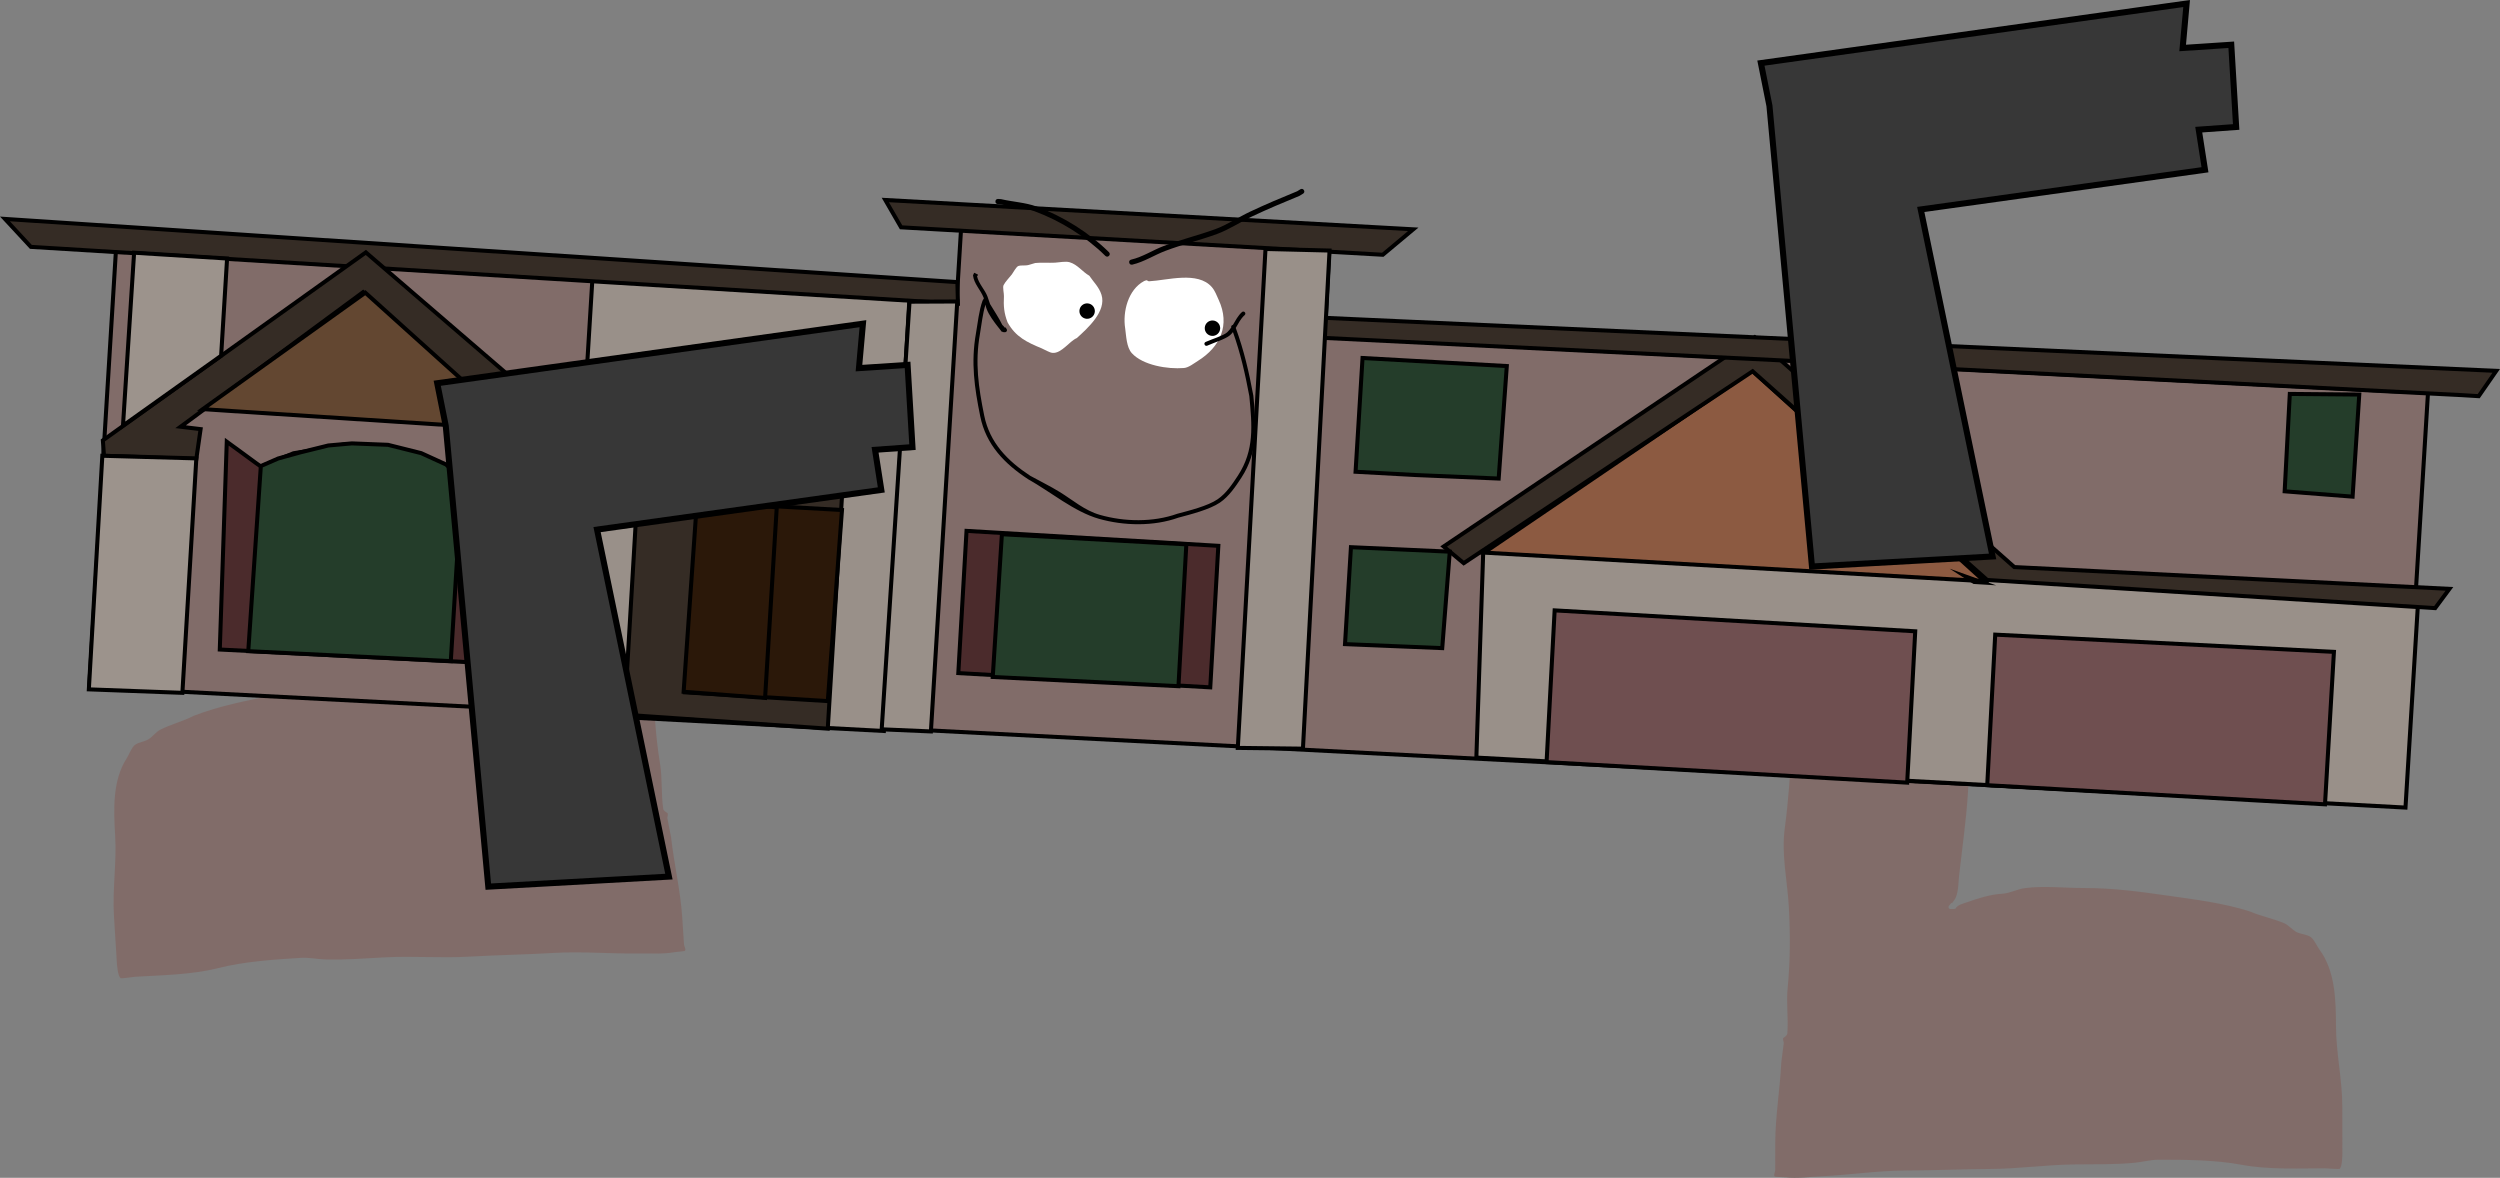 <svg version="1.1" xmlns="http://www.w3.org/2000/svg" xmlns:xlink="http://www.w3.org/1999/xlink" width="618.287" height="291.283" viewBox="0,0,618.287,291.283"><rect x="0" y="0" width="618.287" height="291.283" fill="#808080" stroke="none"/><g transform="translate(-19.765,-77.744)"><g data-paper-data="{&quot;isPaintingLayer&quot;:true}" fill-rule="nonzero" stroke-linejoin="miter" stroke-miterlimit="10" stroke-dasharray="" stroke-dashoffset="0" style="mix-blend-mode: normal"><path d="M465.698,216.876c-0.445,-0.527 -1.775,-1.854 -2.358,-2.212c-0.417,-0.257 -1.114,0.039 -1.455,-0.305c-0.179,-0.18 -0.383,-0.408 -0.506,-0.538c1.1,0.115 2.189,0.187 3.32,0.185c6.91,-0.011 13.924,0.346 20.754,-0.698c3.66,-0.559 7.233,-0.295 10.916,-0.492c3.337,-0.179 6.585,-0.712 9.938,-0.718c1.41,-0.002 2.637,-0.117 4.018,-0.383c0.509,-0.098 1.052,-0.796 1.467,-0.499c0.415,0.296 -0.395,1.008 -0.497,1.493c-0.25,1.191 -0.642,2.423 -0.767,3.631c-0.252,2.417 0.848,5.861 -0.357,8.02c-0.125,6.717 -1.714,13.229 -2.035,19.903c-0.315,6.558 -1.337,13.134 -1.346,19.609c-0.009,6.687 -0.44,13.255 -1.264,19.899c-0.431,3.475 -0.838,6.931 -1.234,10.41c-0.19,1.667 -0.156,3.963 -0.831,5.515c-0.206,0.474 -0.585,0.956 -0.958,1.44l-0.137,-0.1l-0.605,0.754c-0.066,0.081 -0.106,0.183 -0.106,0.294c0,0.263 0.224,0.476 0.5,0.475l1,-0.002l-0,-0.101l0.174,0.073c0.59,-1.067 1.902,-1.278 3.04,-1.69c2.468,-0.893 5.753,-1.922 8.487,-2.049c1.991,-0.106 3.725,-1.144 5.687,-1.403c4.709,-0.622 9.905,-0.015 14.666,-0.023c7.055,-0.012 13.774,0.896 20.748,1.892c6.838,0.977 13.604,1.802 20.234,3.897c2.732,1.197 5.823,1.776 8.493,2.921c1.116,0.479 1.976,1.605 3.048,2.18c1.013,0.543 2.625,0.565 3.522,1.243c0.831,0.628 1.528,2.219 2.126,3.069c3.911,5.213 4.095,12.553 4.107,18.909c0.012,6.673 1.553,13.203 1.565,19.927c0.007,3.757 0.011,7.517 0.017,11.275c0.002,1 -0.025,3.439 -0.664,4.127c-0.139,0.15 -3.251,-0.125 -3.657,-0.125c-6.652,0.011 -14.077,0.366 -20.581,-0.864c-6.533,-1.225 -13.933,-1.268 -20.579,-1.257c-2.047,0.003 -3.831,0.549 -5.838,0.746c-4.84,0.473 -10.075,0.368 -14.949,0.42c-6.993,0.075 -13.864,1.094 -20.894,1.124c-6.944,0.03 -13.895,0.365 -20.844,0.381c-6.906,0.02 -13.907,1.107 -20.82,1.424c-2.9,0.133 -6.02,0.592 -8.901,0.251c-0.285,-0.034 -2.542,-0.061 -2.665,-0.194c-0.37,-0.398 0.123,-1.06 0.123,-1.593c-0.002,-2.226 0.003,-4.453 0.008,-6.679c0.015,-6.631 1.179,-13.291 1.493,-19.933c0.204,-1.572 0.406,-3.146 0.608,-4.718c0.06,-0.464 -0.419,-1.129 -0.021,-1.401c0.392,-0.268 0.876,-0.613 0.912,-1.071c0.289,-3.723 -0.292,-7.505 0.076,-11.227c0.661,-6.74 0.66,-13.32 0.293,-20.081c-0.364,-6.553 -1.892,-12.864 -0.995,-19.519c0.891,-6.604 1.308,-13.204 1.722,-19.849c0.414,-6.633 1.124,-13.243 2.282,-19.796c0.498,-2.816 1.779,-5.534 2.2,-8.328c0.451,-2.987 -0.387,-5.646 -0.392,-8.541c0,0 0.067,-0.407 -0.433,-0.406c-0.067,0 -0.193,-0.061 -0.243,-0.046c0.3,-2.904 1.16,-6.548 -0.611,-8.646z" data-paper-data="{&quot;noHover&quot;:false,&quot;origItem&quot;:[&quot;Path&quot;,{&quot;applyMatrix&quot;:true,&quot;segments&quot;:[[[468.03134,200.77183],[0.30527,-3.04336],[0.05031,-0.0156]],[[468.20689,200.74722],[-0.06713,0],[0.5,0]],[[468.70689,201.24722],[0,0],[0,3.03472]],[[469.08608,210.19772],[0.45598,-3.13034],[-0.42648,2.92787]],[[466.87422,218.9193],[0.50263,-2.95078],[-1.16952,6.86586]],[[464.56311,239.65292],[0.42559,-6.9513],[-0.42643,6.96497]],[[462.80883,260.44035],[0.90268,-6.92056],[-0.90967,6.97415]],[[463.76772,280.88562],[-0.35206,-6.86907],[0.35432,7.08646]],[[463.4339,301.91889],[0.67356,-7.06328],[-0.37417,3.90028]],[[463.33467,313.68007],[0.29545,-3.90165],[-0.0364,0.48074]],[[462.42077,314.80108],[0.3921,-0.28052],[-0.39806,0.28478]],[[462.43932,316.26928],[0.06048,-0.48569],[-0.20514,1.64751]],[[461.82117,321.21147],[0.20655,-1.64733],[-0.32572,6.96162]],[[460.28729,342.0957],[0.0272,-6.94964],[-0.00913,2.33283]],[[460.26582,349.09418],[0.00222,-2.33285],[-0.00053,0.5578]],[[460.13969,350.76281],[-0.36922,-0.41811],[0.12307,0.13936]],[[462.8037,350.96968],[-0.28515,-0.03591],[2.87984,0.36272]],[[471.7022,350.71975],[-2.90002,0.13451],[6.91361,-0.32066]],[[492.51689,349.25845],[-6.90629,0.00867],[6.9497,-0.00549]],[[513.35113,348.89106],[-6.94441,0.01916],[7.03063,-0.01893]],[[534.23453,347.74818],[-6.9935,0.06622],[4.87343,-0.04615]],[[549.17486,347.33507],[-4.84082,0.48781],[2.00749,-0.20229]],[[555.01119,346.56456],[-2.04692,0],[6.64691,0]],[[575.5787,347.92158],[-6.53074,-1.29493],[6.5023,1.30046]],[[596.15164,348.86694],[-6.65171,0],[0.40588,0]],[[599.80714,349.00455],[-0.13976,0.15721],[0.64049,-0.72044]],[[600.47742,344.68083],[0,1.04801],[0,-3.93809]],[[600.47742,332.86656],[0,3.93809],[0,-7.04769]],[[598.94266,311.98485],[0.00043,6.99458],[-0.0004,-6.66111]],[[594.86514,292.16883],[3.90167,5.47056],[-0.59593,-0.89241]],[[592.74438,288.94959],[0.82995,0.65964],[-0.89558,-0.71179]],[[589.22482,287.64095],[1.0118,0.57121],[-1.07109,-0.60469]],[[586.1808,285.35179],[1.11527,0.50361],[-2.66735,-1.20447]],[[577.78922,282.30441],[2.73005,1.2592],[-6.62657,-2.20678]],[[557.56094,278.18823],[6.83587,1.03575],[-6.97258,-1.05646]],[[536.80167,276.19081],[7.05463,0],[-4.76109,0]],[[522.0666,276.18621],[4.70977,-0.64353],[-1.9622,0.26811]],[[516.37174,277.63991],[1.99125,-0.10792],[-2.7344,0.12834]],[[507.87802,279.76756],[2.46916,-0.9318],[-1.13885,0.42977]],[[504.92409,281.48835],[0.5915,-1.11745],[0,0]],[504.66123,281.45698],[504.66123,281.56303],[[503.66123,281.56303],[0,0],[-0.27614,0]],[[503.16123,281.06303],[0,0.27614],[0,-0.11626]],[[503.26746,280.75486],[-0.06655,0.08492],[0,0]],[503.87355,279.96534],[[504.01042,280.07041],[0,0],[0.3735,-0.50602]],[[504.97011,278.56137],[-0.20703,0.49629],[0.6783,-1.62603]],[[505.80868,272.7723],[-0.19283,1.74739],[0.40234,-3.64588]],[[507.0629,261.84107],[-0.43703,3.64189],[0.83545,-6.96212]],[[508.37943,240.9616],[-0.02069,7.00886],[0.02003,-6.78644]],[[509.77184,220.40407],[-0.32726,6.87253],[0.33309,-6.99482]],[[511.849,199.5447],[-0.13682,7.03998],[1.20865,-2.26119]],[[512.22209,191.13859],[-0.25616,2.5332],[0.12797,-1.26552]],[[512.99693,187.33386],[-0.25205,1.24796],[0.10265,-0.50827]],[[513.51719,185.86785],[0.41469,0.3113],[-0.41496,-0.31151]],[[512.05015,186.38831],[0.5088,-0.10176],[-1.38213,0.27643]],[[508.03345,186.78175],[1.4099,0],[-3.35322,0]],[[498.09923,187.51495],[3.33709,-0.18183],[-3.68398,0.20073]],[[487.18731,188.00965],[3.66102,-0.58011],[-6.83186,1.08254]],[[466.43943,188.7004],[6.91015,0],[-1.13113,0]],[[463.12097,188.49963],[1.0993,0.12191],[0.12274,0.13668]],[[463.56163,188.988],[-0.1785,-0.18934],[0.34065,0.36133]],[[465.01619,189.31],[-0.41676,-0.27003],[0.5817,0.3769]],[[467.43343,191.7101],[-0.44393,-0.55318],[1.76743,2.20238]]],&quot;closed&quot;:true}]}" fill="#816c69" stroke="none" stroke-width="0.5" stroke-linecap="butt"/><path d="M172.422,170.457c-0.051,-0.012 -0.173,0.057 -0.24,0.061c-0.499,0.03 -0.407,0.432 -0.407,0.432c0.179,2.89 -0.488,5.595 0.152,8.548c0.598,2.762 2.05,5.395 2.726,8.175c1.572,6.467 2.702,13.02 3.537,19.614c0.837,6.607 1.673,13.167 2.982,19.702c1.319,6.586 0.196,12.979 0.25,19.542c0.064,6.77 0.482,13.337 1.571,20.022c0.604,3.691 0.265,7.502 0.79,11.199c0.065,0.456 0.57,0.769 0.978,1.012c0.414,0.247 -0.021,0.941 0.068,1.4c0.302,1.556 0.604,3.114 0.907,4.671c0.736,6.61 2.321,13.184 2.759,19.8c0.147,2.221 0.293,4.443 0.433,6.665c0.033,0.531 0.568,1.161 0.224,1.582c-0.115,0.14 -2.365,0.307 -2.648,0.359c-2.853,0.52 -5.997,0.255 -8.899,0.303c-6.92,0.113 -13.976,-0.537 -20.87,-0.127c-6.937,0.415 -13.895,0.513 -20.828,0.915c-7.019,0.407 -13.941,-0.183 -20.925,0.177c-4.867,0.251 -10.086,0.682 -14.946,0.51c-2.016,-0.071 -3.831,-0.505 -5.875,-0.381c-6.635,0.402 -14.017,0.905 -20.459,2.534c-6.414,1.632 -13.847,1.739 -20.486,2.141c-0.405,0.025 -3.493,0.493 -3.642,0.352c-0.682,-0.647 -0.864,-3.08 -0.925,-4.078c-0.232,-3.75 -0.468,-7.503 -0.7,-11.253c-0.416,-6.711 0.706,-13.324 0.294,-19.984c-0.393,-6.343 -0.676,-13.68 2.895,-19.126c0.542,-0.886 1.137,-2.517 1.926,-3.195c0.852,-0.732 2.46,-0.854 3.436,-1.459c1.033,-0.641 1.819,-1.818 2.903,-2.365c2.591,-1.308 5.64,-2.078 8.29,-3.443c6.484,-2.503 13.185,-3.747 19.947,-5.147c6.897,-1.428 13.546,-2.751 20.587,-3.178c4.752,-0.288 9.9,-1.216 14.639,-0.888c1.974,0.137 3.771,1.064 5.765,1.046c2.737,-0.043 6.081,0.779 8.601,1.517c1.162,0.34 2.485,0.469 3.142,1.498l0.169,-0.084l0.006,0.101l0.998,-0.06c0.276,-0.017 0.485,-0.242 0.469,-0.505c-0.007,-0.111 -0.053,-0.21 -0.124,-0.287l-0.652,-0.714l-0.13,0.108c-0.403,-0.459 -0.812,-0.917 -1.048,-1.377c-0.773,-1.507 -0.885,-3.8 -1.181,-5.452c-0.617,-3.448 -1.243,-6.871 -1.894,-10.312c-1.245,-6.579 -2.093,-13.107 -2.528,-19.78c-0.42,-6.461 -1.859,-12.961 -2.591,-19.486c-0.745,-6.641 -2.745,-13.041 -3.297,-19.736c-1.34,-2.08 -0.462,-5.585 -0.867,-7.982c-0.202,-1.197 -0.672,-2.403 -0.997,-3.576c-0.132,-0.478 -0.987,-1.137 -0.591,-1.459c0.396,-0.322 0.982,0.341 1.496,0.407c1.396,0.18 2.628,0.217 4.035,0.132c3.347,-0.203 6.623,0.127 9.965,0.098c3.689,-0.032 7.238,-0.518 10.926,-0.187c6.883,0.617 13.861,-0.175 20.758,-0.594c1.129,-0.068 2.211,-0.209 3.301,-0.391c-0.114,0.138 -0.304,0.377 -0.471,0.569c-0.319,0.365 -1.032,0.113 -1.433,0.395c-0.558,0.394 -1.802,1.801 -2.212,2.354c-1.634,2.204 -0.544,5.787 -0.06,8.667z" data-paper-data="{&quot;noHover&quot;:false,&quot;origItem&quot;:[&quot;Path&quot;,{&quot;applyMatrix&quot;:true,&quot;segments&quot;:[[[936.06267,401.54367],[0.61054,-6.08672],[0.10063,-0.03121]],[[936.41378,401.49443],[-0.13425,0],[1,0]],[[937.41378,402.49443],[0,0],[0,6.06943]],[[938.17215,420.39544],[0.91195,-6.26068],[-0.85297,5.85573]],[[933.74845,437.8386],[1.00526,-5.90156],[-2.33904,13.73171]],[[929.12622,479.30585],[0.85118,-13.9026],[-0.85285,13.92993]],[[925.61766,520.8807],[1.80536,-13.84111],[-1.81934,13.9483]],[[927.53544,561.77124],[-0.70413,-13.73814],[0.70865,14.17291]],[[926.8678,603.83778],[1.34712,-14.12656],[-0.74835,7.80057]],[[926.66935,627.36014],[0.59091,-7.8033],[-0.07281,0.96147]],[[924.84154,629.60215],[0.7842,-0.56103],[-0.79612,0.56956]],[[924.87864,632.53856],[0.12095,-0.97138],[-0.41029,3.29502]],[[923.64234,642.42294],[0.4131,-3.29467],[-0.65145,13.92325]],[[920.57458,684.1914],[0.0544,-13.89927],[-0.01826,4.66566]],[[920.53165,698.18835],[0.00443,-4.6657],[-0.00106,1.11559]],[[920.27939,701.52561],[-0.73844,-0.83621],[0.24613,0.27872]],[[925.6074,701.93937],[-0.5703,-0.07183],[5.75969,0.72543]],[[943.4044,701.4395],[-5.80004,0.26901],[13.82722,-0.64132]],[[985.03378,698.5169],[-13.81258,0.01734],[13.8994,-0.01099]],[[1026.70226,697.78213],[-13.88881,0.03833],[14.06125,-0.03785]],[[1068.46906,695.49637],[-13.987,0.13244],[9.74685,-0.09229]],[[1098.34971,694.67014],[-9.68163,0.97562],[4.01498,-0.40459]],[[1110.02238,693.12912],[-4.09384,0],[13.29383,0]],[[1151.1574,695.84315],[-13.06149,-2.58987],[13.0046,2.60092]],[[1192.30327,697.73388],[-13.30342,0],[0.81177,0]],[[1199.61429,698.0091],[-0.27953,0.31442],[1.28098,-1.44089]],[[1200.95484,689.36166],[0,2.09601],[0,-7.87618]],[[1200.95484,665.73311],[0,7.87618],[0,-14.09537]],[[1197.88531,623.96971],[0.00085,13.98916],[-0.00081,-13.32221]],[[1189.73029,584.33766],[7.80335,10.94112],[-1.19186,-1.78483]],[[1185.48876,577.89918],[1.6599,1.31927],[-1.79115,-1.42359]],[[1178.44964,575.2819],[2.02361,1.14243],[-2.14218,-1.20937]],[[1172.3616,570.70359],[2.23055,1.00723],[-5.3347,-2.40894]],[[1155.57844,564.60883],[5.4601,2.5184],[-13.25314,-4.41356]],[[1115.12189,556.37646],[13.67173,2.07149],[-13.94517,-2.11292]],[[1073.60335,552.38162],[14.10925,0],[-9.52217,0]],[[1044.1332,552.37241],[9.41953,-1.28706],[-3.92441,0.53622]],[[1032.74348,555.27981],[3.9825,-0.21584],[-5.4688,0.25667]],[[1015.75603,559.53511],[4.93832,-1.86359],[-2.2777,0.85954]],[[1009.84819,562.9767],[1.183,-2.23491],[0,0]],[1009.32246,562.91396],[1009.32246,563.12605],[[1007.32246,563.12605],[0,0],[-0.55228,0]],[[1006.32246,562.12605],[0,0.55228],[0,-0.23252]],[[1006.53492,561.50971],[-0.13311,0.16984],[0,0]],[1007.7471,559.93068],[[1008.02083,560.14081],[0,0],[0.747,-1.01203]],[[1009.94023,557.12275],[-0.41406,0.99258],[1.35661,-3.25207]],[[1011.61736,545.54459],[-0.38566,3.49478],[0.80468,-7.29176]],[[1014.12579,523.68213],[-0.87405,7.28378],[1.67091,-13.92424]],[[1016.75886,481.92319],[-0.04137,14.01772],[0.04007,-13.57289]],[[1019.54368,440.80815],[-0.65453,13.74505],[0.66617,-13.98964]],[[1023.69799,399.08941],[-0.27364,14.07995],[2.41729,-4.52238]],[[1024.44418,382.27717],[-0.51232,5.0664],[0.25594,-2.53105]],[[1025.99386,374.66773],[-0.5041,2.49593],[0.20531,-1.01654]],[[1027.03438,371.73569],[0.82938,0.6226],[-0.82993,-0.62301]],[[1024.10031,372.77663],[1.0176,-0.20352],[-2.76426,0.55285]],[[1016.06689,373.56351],[2.81979,0],[-6.70643,0]],[[996.19847,375.0299],[6.67418,-0.36366],[-7.36795,0.40146]],[[974.37461,376.0193],[7.32205,-1.16021],[-13.66372,2.16508]],[[932.87887,377.4008],[13.8203,0],[-2.26225,0]],[[926.24195,376.99926],[2.1986,0.24383],[0.24549,0.27336]],[[927.12326,377.976],[-0.357,-0.37867],[0.6813,0.72266]],[[930.03238,378.61999],[-0.83352,-0.54006],[1.16339,0.75379]],[[934.86686,383.4202],[-0.88786,-1.10635],[3.53486,4.40477]]],&quot;closed&quot;:true}],&quot;index&quot;:null}" fill="#816c69" stroke="none" stroke-width="0.5" stroke-linecap="butt"/><g><g><g stroke="#000000" stroke-width="1" stroke-linecap="round"><path d="M41.823,247.645l6.614,-107.943l207.905,12.74l1.1,-17.955l91.065,5.386l-1.11,21.195l264.054,13.434l8.795,0.324l-6.274,102.386z" fill="#816c69"/><path d="M159.682,254.352l6.601,-107.73l78.413,4.805l-6.338,107.102z" fill="#999089"/><path d="M617.715,227.88l-3.039,49.59l-229.786,-12.364l1.72,-51.559l230.151,13.76z" fill="#999089"/><path d="M386.826,214.418l66.264,-45.029l57.435,52.094z" fill="#8c5a41"/><path d="M505.918,220.342l4.049,1.45l-1.972,-0.121z" fill="none"/><path d="M517.936,217.989l107.611,5.392l-3.53,4.761l-110.798,-6.961l-58.004,-51.614l-71.451,47.457l-4.964,-4.123l76.931,-51.756z" fill="#352c25"/><path d="M347.261,161.317l0.28,-4.96l289.584,13.11l-4.341,6.256l-4.122,-0.253l-168.132,-8.586z" fill="#352c25"/><path d="M238.714,127.203l130.565,7.254l-7.527,6.292l-119.134,-6.785z" fill="#352c25"/><path d="M256.677,152.848l-229.278,-14.049l-6.413,-6.915l235.553,15.635z" fill="#352c25"/><path d="M603.245,175.324l-1.649,25.248l-16.801,-1.321l1.272,-24.083z" fill="#243d2a"/><path d="M511.235,271.933l1.977,-37.236l83.769,4.26l-2.209,37.707z" fill="#6f4f50"/><path d="M402.256,266.225l1.994,-37.526l89.18,5.174l-1.988,37.429z" fill="#6f4f50"/><path d="M256.769,244.211l2.034,-35.171l62.275,3.695l-1.999,35.003z" fill="#4b2b2c"/><path d="M265.284,245.169l2.265,-35.302l45.612,2.504l-1.946,35.079z" fill="#243d2a"/><path d="M174.198,254.506l4.88,-82.954l4.585,-2.218l9.041,-1.484l7.545,-0.314l12.451,0.957l11.583,3.087l5.323,2.752l-5.124,83.618z" fill="#352c25"/><path d="M224.492,251.136l-35.361,-2.167l3.19,-47.083l35.677,1.992z" fill="#2b1809"/><path d="M211.869,203.205l-2.889,47.15l-20.145,-1.526l3.292,-47.077z" fill="#2b1809"/><path d="M228.35,199.8l-37.387,-2.291l1.535,-23.388l3.682,-2.006l5.703,-1.785l4.327,-0.899l8.719,0.437l6.067,0.566l6.068,2.215l3.362,1.564z" fill="#090909"/><path d="M139.742,241.722l-65.621,-3.342l1.725,-51.394l2.337,1.696l5.061,3.706l1.073,0.745l4.696,-1.944l3.337,-1.348l7.294,-1.203l5.042,-0.952l5.59,0.051l4.953,0.498l8.86,2.289l7.904,3.783l2.701,2.397l2.18,-2.389l2.449,-1.791l3.701,-0.647l-2.783,48.733z" fill="#4b2b2c"/><path d="M134.015,196.178l-2.762,45.072l-50.089,-2.463l3.11,-45.778l4.284,-1.872l5.483,-1.508l6.919,-1.711l5.829,-0.516l8.928,0.353l8.214,2.056l6.134,2.802z" fill="#243d2a"/><path d="M160.283,183.258l-0.791,4.609l-8.91,-0.643l-41.018,-37.226l-45.135,33.281l4.947,0.594l-1.064,7.406l-22.833,-0.817l-0.276,-3.801l65.039,-46.495z" fill="#352c25"/><path d="M110.115,150.128l37.588,33.863l-77.796,-5.058z" fill="#634731"/><path d="M325.891,262.71l6.849,-123.392l15.842,0.389l-6.583,123.19z" fill="#999089"/><path d="M244.707,152.359l11.801,-0.053l-6.516,106.335l-12.172,-0.528z" fill="#999089"/><path d="M163.321,195.5l-13.255,-1.103l-0.079,-3.692l14.078,0.96z" fill="#352c25"/><path d="M163.424,195.482l-3.681,58.406l-12.367,-0.661l2.594,-58.933z" fill="#9c938c"/><path d="M45.072,190.461l23.25,0.648l-3.451,57.983l-23.135,-0.86z" fill="#9c938c"/><path d="M50.181,183.012l2.748,-42.768l22.998,1.434l-1.473,24.046z" fill="#9c938c"/><path d="M392.418,168.276l-2.01,27.822l-20.592,-0.874l-14.799,-0.81l1.724,-28.131z" fill="#243d2a"/><path d="M353.875,213.071l24.442,1.11l-1.868,23.852l-24.043,-0.988z" fill="#243d2a"/></g><path d="M303.993,147.304c4.437,-0.224 11.978,-2.573 15.474,1.438c0.798,0.916 1.201,2.096 1.703,3.182c2.847,6.154 0.456,11.586 -5.158,15.079c-0.977,0.608 -2.284,1.665 -3.444,1.755c-4.033,0.335 -10.159,-0.671 -12.889,-3.675c-1.324,-1.457 -1.381,-4.285 -1.64,-6.121c-0.657,-4.113 0.723,-9.591 4.668,-11.702c0.205,-0.109 0.453,-0.175 0.723,-0.213c0.189,0.277 0.562,0.258 0.562,0.258z" data-paper-data="{&quot;noHover&quot;:false,&quot;origItem&quot;:[&quot;Path&quot;,{&quot;applyMatrix&quot;:true,&quot;segments&quot;:[[[280.57114,132.11231],[0.24194,0.31213],[-0.31493,0.06475]],[[279.73784,132.41383],[0.23281,-0.14357],[-4.48957,2.76866]],[[275.107,146.4721],[-1.06967,-4.79248],[0.4376,2.14144]],[[277.4676,153.53313],[-1.66272,-1.61891],[3.42848,3.33815]],[[292.84617,156.91157],[-4.72073,0.68487],[1.35845,-0.18869]],[[296.75617,154.60614],[-1.10575,0.78581],[6.35384,-4.51544]],[[301.72346,136.55739],[3.7938,7.03563],[-0.66888,-1.2418]],[[299.49869,132.94711],[1.00516,1.02],[-4.40232,-4.46732]],[[281.25032,132.37586],[5.20505,-0.58374],[0,0]]],&quot;closed&quot;:true}]}" fill="#ffffff" stroke="none" stroke-width="0.5" stroke-linecap="butt"/><path d="M280.676,142.707c1.044,-0.056 2.592,-0.409 3.63,-0.106c1.949,0.569 3.191,2.391 4.865,3.337c1.073,1.601 2.401,2.782 3.01,4.72c1.281,4.077 -3.482,8.321 -6.108,10.698c-1.848,0.787 -3.76,3.821 -5.978,3.664c-0.769,-0.054 -1.948,-0.809 -2.677,-1.111c-3.668,-1.517 -6.475,-2.839 -8.466,-6.442c-0.887,-2.313 -1.02,-3.983 -0.9,-6.483c0.029,-0.618 -0.348,-2.21 -0.093,-2.712c0.466,-0.916 1.432,-1.849 2.056,-2.671c0.325,-0.428 1.093,-1.916 1.619,-2.078c0.868,-0.268 1.748,0.042 2.785,-0.326c0.469,-0.131 0.929,-0.28 1.386,-0.411c1.604,-0.158 3.299,0.005 4.871,-0.079z" data-paper-data="{&quot;noHover&quot;:false,&quot;origItem&quot;:[&quot;Path&quot;,{&quot;applyMatrix&quot;:true,&quot;segments&quot;:[[[247.74944,129.096],[1.87542,-0.30119],[-0.52807,0.18739]],[[246.15338,129.67651],[0.54253,-0.18834],[-1.19358,0.50883]],[[242.90759,130.2554],[1.00212,-0.37815],[-0.60753,0.22925]],[[241.15936,132.81009],[0.35167,-0.52718],[-0.67487,1.01169]],[[238.93851,136.08955],[0.48199,-1.11177],[-0.26369,0.60823]],[[239.24623,139.26365],[-0.00986,-0.72923],[0.03991,2.95034]],[[240.76989,146.79951],[-1.21096,-2.65802],[2.60196,4.09492]],[[251.15837,153.73863],[-4.42548,-1.52091],[0.88053,0.30261]],[[254.37606,154.85173],[-0.9092,-0.00863],[2.62129,0.02488]],[[261.1161,150.12213],[-2.11778,1.05889],[2.91842,-2.98609]],[[267.51703,137.14639],[1.80126,4.70443],[-0.85642,-2.23675]],[[263.64689,131.82913],[1.37785,1.8069],[-2.03746,-0.99231]],[[257.70334,128.26637],[2.33477,0.52887],[-1.2438,-0.28174]],[[253.45458,128.65572],[1.22482,-0.14142],[-1.8445,0.21297]]],&quot;closed&quot;:true}]}" fill="#ffffff" stroke="none" stroke-width="0.5" stroke-linecap="butt"/><path d="M286.723,154.563c0.064,-1.052 0.97,-1.853 2.022,-1.788c1.052,0.064 1.853,0.97 1.788,2.022c-0.064,1.052 -0.97,1.853 -2.022,1.788c-1.052,-0.064 -1.853,-0.97 -1.788,-2.022z" fill="#000000" stroke="none" stroke-width="0.5" stroke-linecap="butt"/><path d="M317.72,158.794c0.064,-1.052 0.97,-1.853 2.022,-1.788c1.052,0.064 1.853,0.97 1.788,2.022c-0.064,1.052 -0.97,1.853 -2.022,1.788c-1.052,-0.064 -1.853,-0.97 -1.788,-2.022z" fill="#000000" stroke="none" stroke-width="0.5" stroke-linecap="butt"/><path d="M265.953,127.543c0.039,-0.635 0.674,-0.596 0.674,-0.596l0.705,0.046c2.842,0.666 6.039,0.827 8.762,1.814c6.517,2.412 12.984,6.429 17.927,11.307c0,0 0.452,0.447 0.005,0.9c-0.447,0.452 -0.9,0.005 -0.9,0.005c-4.8,-4.76 -11.128,-8.67 -17.474,-11.018c-2.605,-0.988 -5.769,-1.093 -8.506,-1.748l-0.597,-0.034c0,0 -0.635,-0.039 -0.596,-0.674z" fill="#000000" stroke="none" stroke-width="0.5" stroke-linecap="butt"/><path d="M342.237,124.77c0.333,0.542 -0.21,0.875 -0.21,0.875l-0.87,0.531c-3.911,1.613 -7.864,3.263 -11.689,5.07c-2.925,1.382 -5.694,3.261 -8.734,4.375c-4.203,1.534 -8.606,2.589 -12.772,4.175c-2.768,1.054 -5.244,2.709 -8.155,3.396c0,0 -0.619,0.145 -0.765,-0.474c-0.145,-0.619 0.474,-0.765 0.474,-0.765c2.85,-0.663 5.284,-2.315 7.993,-3.347c4.173,-1.588 8.58,-2.646 12.789,-4.181c3.002,-1.09 5.74,-2.967 8.626,-4.33c3.813,-1.801 7.753,-3.459 11.657,-5.054l0.781,-0.481c0,0 0.542,-0.333 0.875,0.21z" fill="#000000" stroke="none" stroke-width="0.5" stroke-linecap="butt"/><path d="M317.68,162.967c-0.196,-0.46 0.264,-0.656 0.264,-0.656l0.203,-0.086c1.259,-0.572 4.222,-1.469 5.125,-2.303c0.389,-0.36 0.713,-0.765 1.005,-1.193c-0.03,-0.112 -0.086,-0.462 0.304,-0.608c0.036,-0.013 0.07,-0.023 0.102,-0.029c0.668,-1.104 1.241,-2.278 2.236,-3.164c0,0 0.375,-0.331 0.706,0.043c0.331,0.375 -0.043,0.706 -0.043,0.706c-0.989,0.869 -1.538,2.061 -2.199,3.167c2.027,5.536 3.275,10.923 4.348,16.736c0.705,7.46 1.281,13.81 -2.967,20.322c-1.433,2.196 -3.076,4.629 -5.291,6.136c-2.555,1.738 -7.27,2.929 -10.272,3.728c-6.111,2.189 -13.425,2.058 -19.688,0.274c-6.093,-1.747 -11.909,-6.668 -17.464,-9.768c-5.811,-3.807 -10.43,-8.505 -11.858,-15.567c-1.441,-7.125 -2.333,-13.295 -1.063,-20.51c0.473,-2.675 0.724,-5.534 1.632,-8.088l0.033,-0.034l-0.012,-0.007l0.31,-0.535c-0.027,-0.072 -0.055,-0.144 -0.082,-0.215c-0.728,-1.875 -2.374,-3.389 -2.607,-5.472c0.094,-0.215 0.188,-0.429 0.282,-0.644l0.886,0.427l0.018,0.001c-0.001,0.002 -0.002,0.004 -0.003,0.006l0.038,0.018c0,0 -0.016,0.267 -0.221,0.399c0.376,1.827 1.927,3.298 2.574,5.008c0.231,0.611 0.431,1.239 0.639,1.867c1.036,1.705 2.198,3.463 3.036,5.173c0.23,0.215 0.448,0.432 0.639,0.695l0.148,-0.097l0.283,0.43c0.059,0.088 0.091,0.196 0.084,0.31c-0.017,0.276 -0.254,0.485 -0.53,0.468l-0.519,-0.032l0.006,-0.095l-0.226,0.028c-0.34,-0.445 -0.798,-1.009 -1.286,-1.641c-0.165,-0.202 -0.322,-0.413 -0.464,-0.613c-1.058,-1.428 -2.117,-3.09 -2.296,-4.485c-0.722,2.332 -0.956,4.904 -1.377,7.302c-1.251,7.087 -0.357,13.137 1.059,20.138c1.372,6.783 5.822,11.253 11.396,14.91c2.413,1.345 4.915,2.543 7.268,3.993c3.277,2.02 6.176,4.597 9.953,5.669c6.084,1.739 13.182,1.855 19.116,-0.267c2.887,-0.771 7.556,-1.914 10.005,-3.599c2.103,-1.447 3.653,-3.765 5.018,-5.857c4.11,-6.3 3.49,-12.417 2.815,-19.638c-1.022,-5.504 -2.191,-10.616 -4.05,-15.845c-0.221,0.283 -0.466,0.549 -0.745,0.788c-1.106,0.95 -3.956,1.824 -5.385,2.474l-0.225,0.096c0,0 -0.46,0.196 -0.656,-0.264z" fill="#000000" stroke="none" stroke-width="0.5" stroke-linecap="butt"/></g><path d="M455.262,93.35l105.286,-14.732l-0.981,10.992l12.022,-0.798l1.21,20.337l-9.251,0.661l1.541,9.919l-70.293,9.815l17.767,85.823l-44.669,2.482l-10.518,-113.931z" fill="#373737" stroke="#000000" stroke-width="1.5" stroke-linecap="round"/><path d="M127.896,172.525l105.286,-14.732l-0.981,10.992l12.022,-0.798l1.21,20.337l-9.251,0.661l1.541,9.919l-70.293,9.815l17.767,85.823l-44.669,2.482l-10.518,-113.931z" fill="#373737" stroke="#000000" stroke-width="1.5" stroke-linecap="round"/></g></g></g></svg><!--rotationCenter:300.23533706848235:102.25572118134146-->